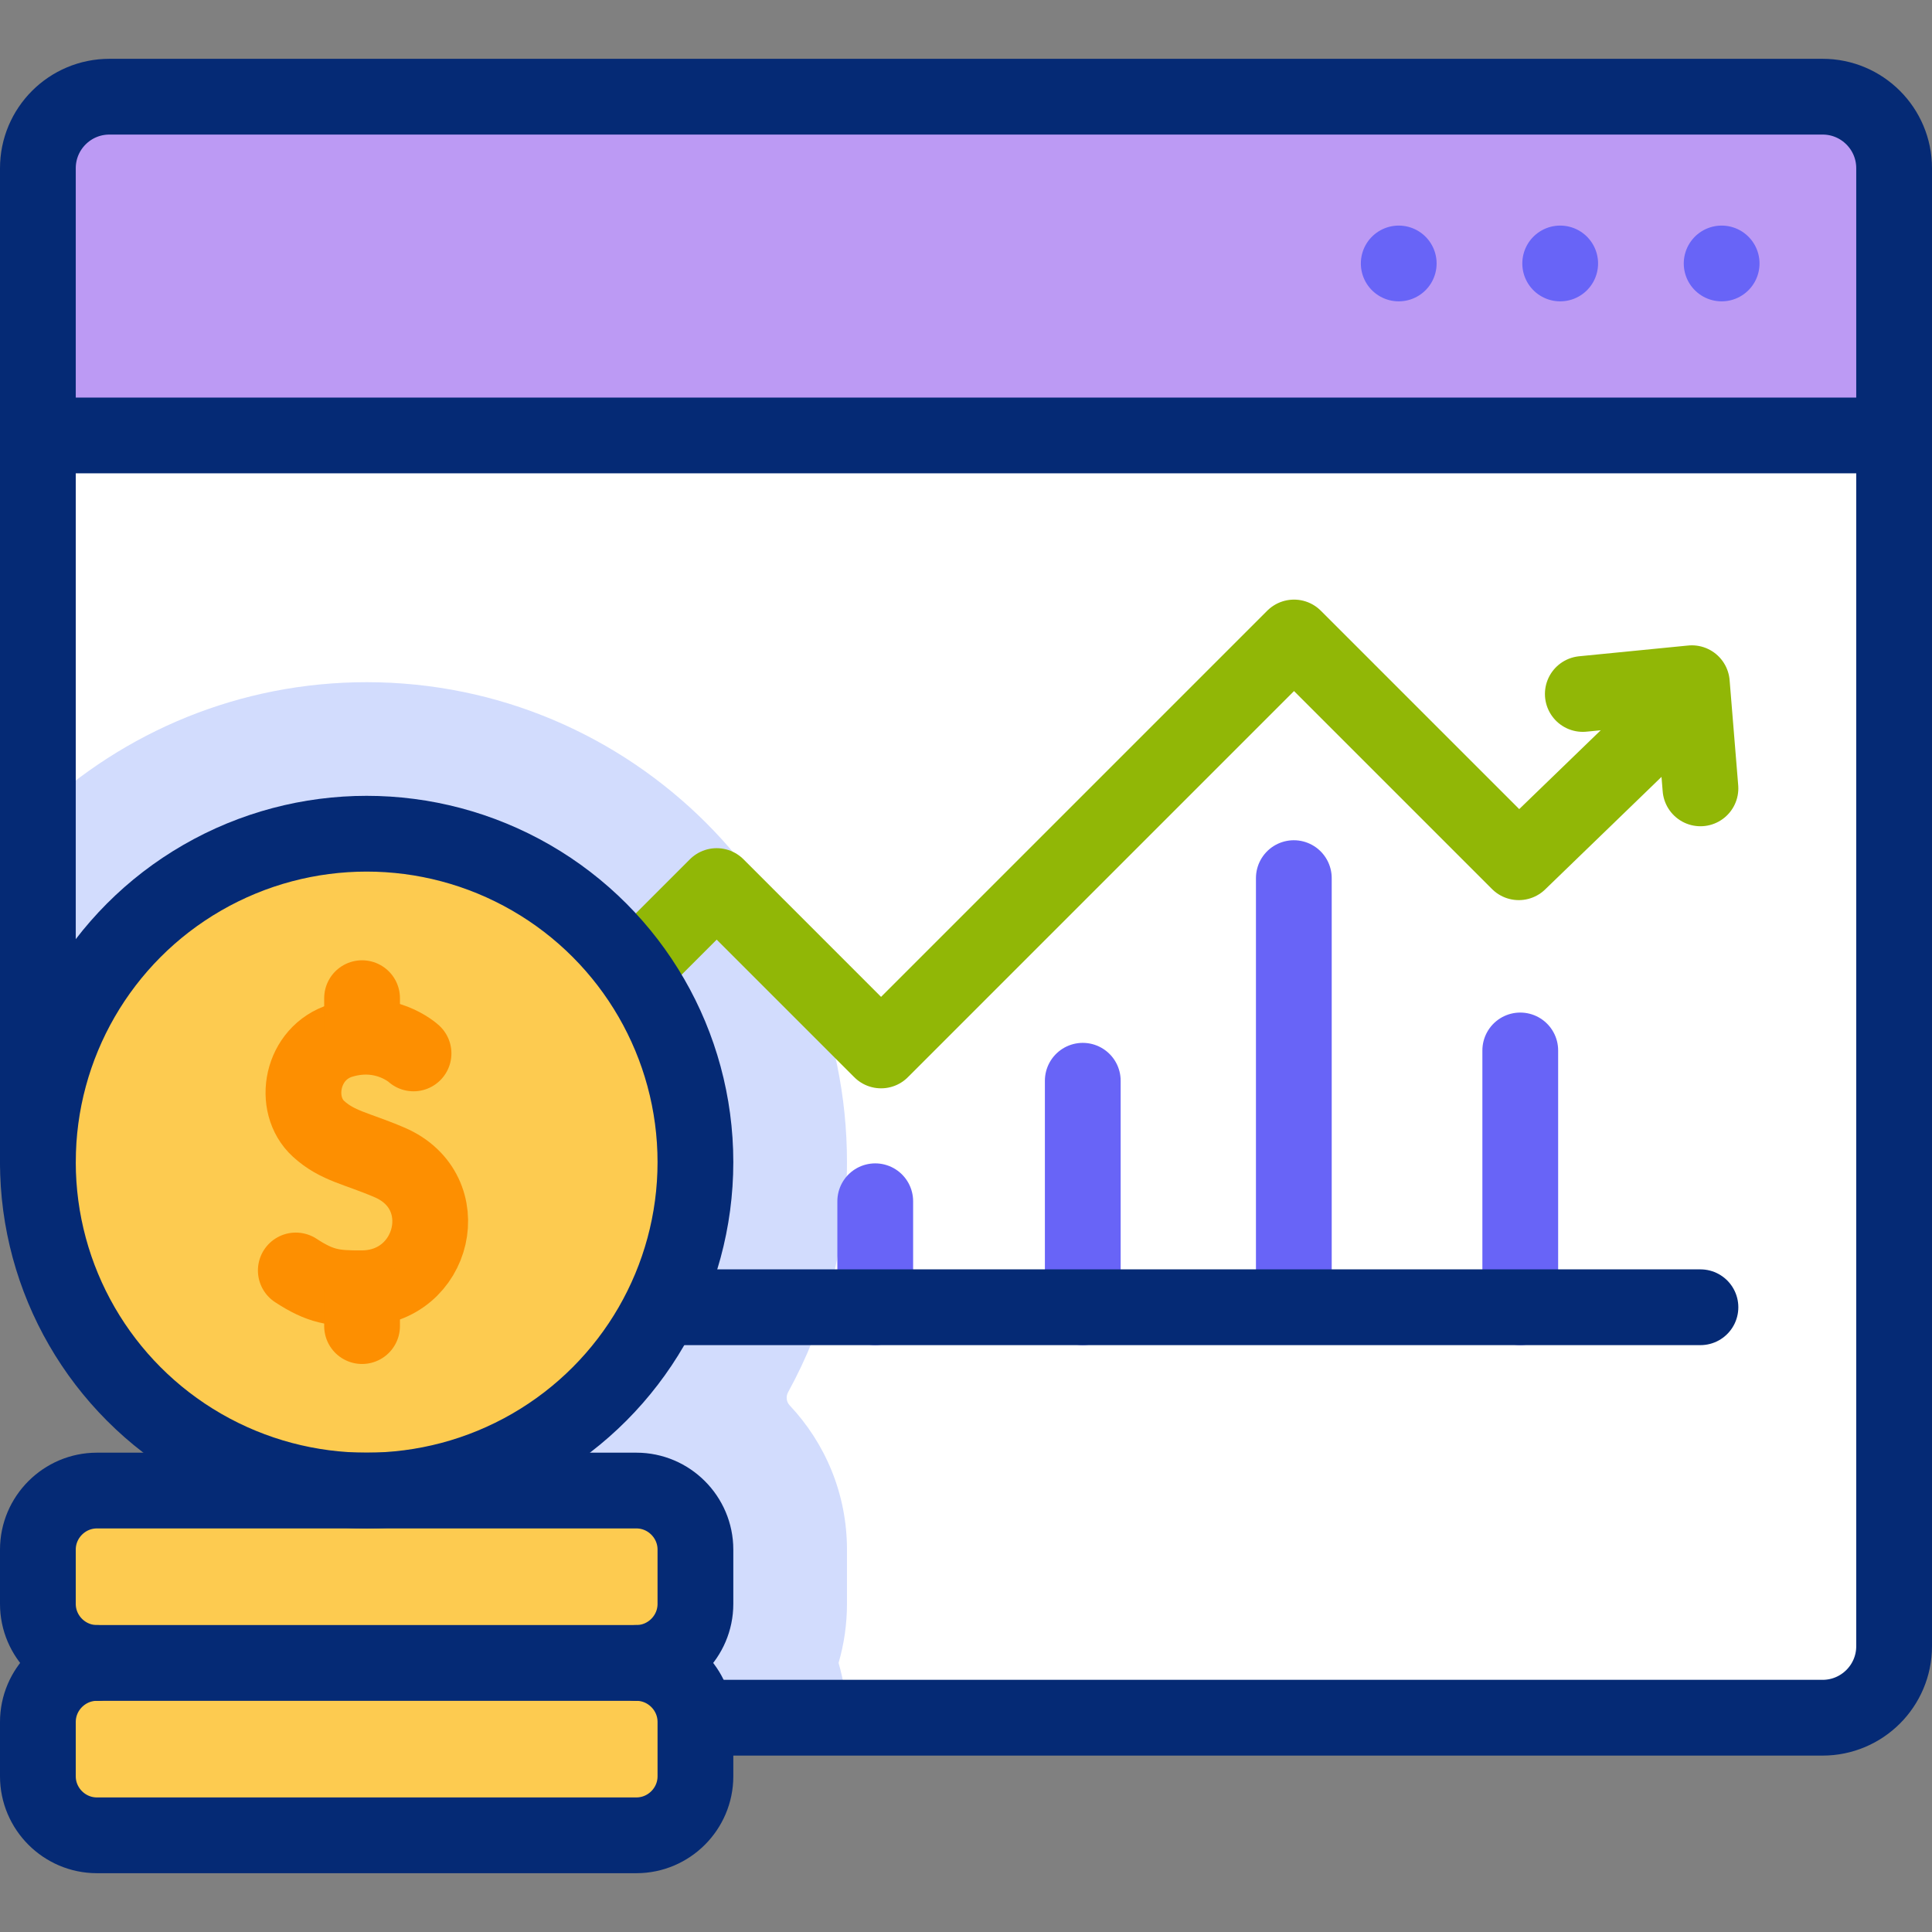 <svg version="1.1" id="Capa_1" xmlns="http://www.w3.org/2000/svg" xmlns:xlink="http://www.w3.org/1999/xlink" x="0px" y="0px" viewBox="0 0 510 510" style="enable-background:new 0 0 510 510;" xml:space="preserve">
<rect x="0" y="0" width="510" height="510" fill="#808080" stroke="none"/>
<g>
	<g>
		<path style="fill:#FFFFFF;" d="M28.884,453.434h452.232c10.429,0,18.884-8.455,18.884-18.884V44.406&#10;&#9;&#9;&#9;c0-10.429-8.455-18.884-18.884-18.884H28.884C18.455,25.522,10,33.977,10,44.406v262.369l45.448,69.041L28.884,453.434z"/>
		<path style="fill:#D2DCFD;" d="M208.043,367.499c-0.624,1.138-0.473,2.548,0.417,3.493c9.371,9.945,15.12,23.343,15.12,38.058&#10;&#9;&#9;&#9;v14.34c0,5.41-0.78,10.63-2.22,15.58c1.34,4.6,2.11,9.45,2.2,14.46H28.88l20.918-75.702L10,306.77V214.5&#10;&#9;&#9;&#9;c22.7-21.33,53.25-34.42,86.79-34.42c69.91,0,126.79,56.83,126.79,126.69C223.58,328.753,217.946,349.452,208.043,367.499z"/>
		<path style="fill:#BC9AF4;" d="M501,119.962H9V48.47c0-10.107,8.193-18.3,18.3-18.3H482.7c10.107,0,18.3,8.193,18.3,18.3V119.962z&#10;&#9;&#9;&#9;"/>
		<ellipse style="fill:#FDCB50;" cx="96.788" cy="306.775" rx="86.788" ry="86.695"/>
		<path style="fill:#FDCB50;" d="M167.997,438.974H25.58c-8.569,0-15.58-7.011-15.58-15.58V409.05c0-8.569,7.011-15.58,15.58-15.58&#10;&#9;&#9;&#9;h142.416c8.569,0,15.58,7.011,15.58,15.58v14.344C183.577,431.963,176.566,438.974,167.997,438.974z"/>
		<path style="fill:#FDCB50;" d="M167.997,484.478H25.58c-8.569,0-15.58-7.011-15.58-15.58v-14.344c0-8.569,7.011-15.58,15.58-15.58&#10;&#9;&#9;&#9;h142.416c8.569,0,15.58,7.011,15.58,15.58v14.344C183.577,477.467,176.566,484.478,167.997,484.478z"/>
		<path style="fill:#FDCB50;" d="M183.58,409.05v14.34c0,8.57-7.01,15.58-15.58,15.58c8.57,0,15.58,7.02,15.58,15.58v14.35&#10;&#9;&#9;&#9;c0,8.57-7.01,15.58-15.58,15.58H25.58c-8.57,0-15.58-7.01-15.58-15.58v-14.35c0-8.56,7.01-15.58,15.58-15.58&#10;&#9;&#9;&#9;c-8.57,0-15.58-7.01-15.58-15.58v-14.34c0-8.57,7.01-15.58,15.58-15.58H168C176.57,393.47,183.58,400.48,183.58,409.05z"/>
		<path style="fill:#FDCB50;" d="M96.79,393.47c-47.93,0-86.79-38.81-86.79-86.7c0-47.88,38.86-86.69,86.79-86.69&#10;&#9;&#9;&#9;c47.93,0,86.79,38.81,86.79,86.69C183.58,354.66,144.72,393.47,96.79,393.47z"/>
	</g>
	<g>
		
			<line style="fill:none;stroke:#6864F7;stroke-width:20;stroke-linecap:round;stroke-linejoin:round;stroke-miterlimit:10;" x1="454.471" y1="69.548" x2="454.471" y2="69.548"/>
		
			<line style="fill:none;stroke:#6864F7;stroke-width:20;stroke-linecap:round;stroke-linejoin:round;stroke-miterlimit:10;" x1="411.851" y1="69.548" x2="411.851" y2="69.548"/>
		
			<line style="fill:none;stroke:#6864F7;stroke-width:20;stroke-linecap:round;stroke-linejoin:round;stroke-miterlimit:10;" x1="369.23" y1="69.548" x2="369.23" y2="69.548"/>
		<path style="fill:none;stroke:#052A75;stroke-width:20;stroke-linecap:round;stroke-linejoin:round;stroke-miterlimit:10;" d="&#10;&#9;&#9;&#9;M185.452,453.434h295.664c10.429,0,18.884-8.455,18.884-18.884V44.406c0-10.429-8.455-18.884-18.884-18.884H28.884&#10;&#9;&#9;&#9;C18.455,25.522,10,33.977,10,44.406v262.369"/>
		
			<line style="fill:none;stroke:#052A75;stroke-width:20;stroke-linecap:round;stroke-linejoin:round;stroke-miterlimit:10;" x1="495.682" y1="114.949" x2="14.153" y2="114.949"/>
		<g>
			
				<polyline style="fill:none;stroke:#91B706;stroke-width:20;stroke-linecap:round;stroke-linejoin:round;stroke-miterlimit:10;" points="&#10;&#9;&#9;&#9;&#9;168.906,254.18 189.188,233.898 232.581,277.291 341.59,168.281 400.919,227.61 444.607,185.35 &#9;&#9;&#9;"/>
			
				<line style="fill:none;stroke:#6864F7;stroke-width:20;stroke-linecap:round;stroke-linejoin:round;stroke-miterlimit:10;" x1="285.825" y1="285.291" x2="285.825" y2="345.082"/>
			
				<line style="fill:none;stroke:#6864F7;stroke-width:20;stroke-linecap:round;stroke-linejoin:round;stroke-miterlimit:10;" x1="401.312" y1="277.291" x2="401.312" y2="345.082"/>
			
				<line style="fill:none;stroke:#6864F7;stroke-width:20;stroke-linecap:round;stroke-linejoin:round;stroke-miterlimit:10;" x1="341.539" y1="231.803" x2="341.539" y2="336.236"/>
			
				<line style="fill:none;stroke:#6864F7;stroke-width:20;stroke-linecap:round;stroke-linejoin:round;stroke-miterlimit:10;" x1="231.042" y1="317.102" x2="231.042" y2="345.082"/>
		</g>
		
			<line style="fill:none;stroke:#052A75;stroke-width:20;stroke-linecap:round;stroke-linejoin:round;stroke-miterlimit:10;" x1="448.876" y1="345.082" x2="177.197" y2="345.082"/>
		<g>
			
				<ellipse style="fill:none;stroke:#052A75;stroke-width:20;stroke-linecap:round;stroke-linejoin:round;stroke-miterlimit:10;" cx="96.788" cy="306.775" rx="86.788" ry="86.695"/>
			<path style="fill:none;stroke:#052A75;stroke-width:20;stroke-linecap:round;stroke-linejoin:round;stroke-miterlimit:10;" d="&#10;&#9;&#9;&#9;&#9;M167.997,438.974H25.58c-8.569,0-15.58-7.011-15.58-15.58V409.05c0-8.569,7.011-15.58,15.58-15.58h142.416&#10;&#9;&#9;&#9;&#9;c8.569,0,15.58,7.011,15.58,15.58v14.344C183.577,431.963,176.566,438.974,167.997,438.974z"/>
			<path style="fill:none;stroke:#052A75;stroke-width:20;stroke-linecap:round;stroke-linejoin:round;stroke-miterlimit:10;" d="&#10;&#9;&#9;&#9;&#9;M167.997,438.974c8.569,0,15.58,7.011,15.58,15.58v14.344c0,8.569-7.011,15.58-15.58,15.58H25.58&#10;&#9;&#9;&#9;&#9;c-8.569,0-15.58-7.011-15.58-15.58v-14.344c0-8.569,7.011-15.58,15.58-15.58"/>
			<g>
				<g>
					<path style="fill:none;stroke:#FD8F01;stroke-width:20;stroke-linecap:round;stroke-linejoin:round;stroke-miterlimit:10;" d="&#10;&#9;&#9;&#9;&#9;&#9;&#9;M109.164,278.077c0,0-7.494-6.905-19.045-3.429c-10.606,3.192-13.083,16.902-6.033,23.335&#10;&#9;&#9;&#9;&#9;&#9;&#9;c5.016,4.578,10.089,5.147,18.758,8.872c17.993,7.731,11.84,33.094-7.267,33.221c-7.456,0.05-10.942-0.423-17.492-4.703"/>
					
						<line style="fill:none;stroke:#FD8F01;stroke-width:20;stroke-linecap:round;stroke-linejoin:round;stroke-miterlimit:10;" x1="95.577" y1="263.493" x2="95.577" y2="273.443"/>
					
						<line style="fill:none;stroke:#FD8F01;stroke-width:20;stroke-linecap:round;stroke-linejoin:round;stroke-miterlimit:10;" x1="95.577" y1="340.107" x2="95.577" y2="350.057"/>
				</g>
			</g>
		</g>
		
			<polyline style="fill:none;stroke:#91B706;stroke-width:20;stroke-linecap:round;stroke-linejoin:round;stroke-miterlimit:10;" points="&#10;&#9;&#9;&#9;448.876,208.109 446.608,180.351 417.822,183.191 &#9;&#9;"/>
	</g>
</g>
<g>
</g>
<g>
</g>
<g>
</g>
<g>
</g>
<g>
</g>
<g>
</g>
<g>
</g>
<g>
</g>
<g>
</g>
<g>
</g>
<g>
</g>
<g>
</g>
<g>
</g>
<g>
</g>
<g>
</g>
</svg>